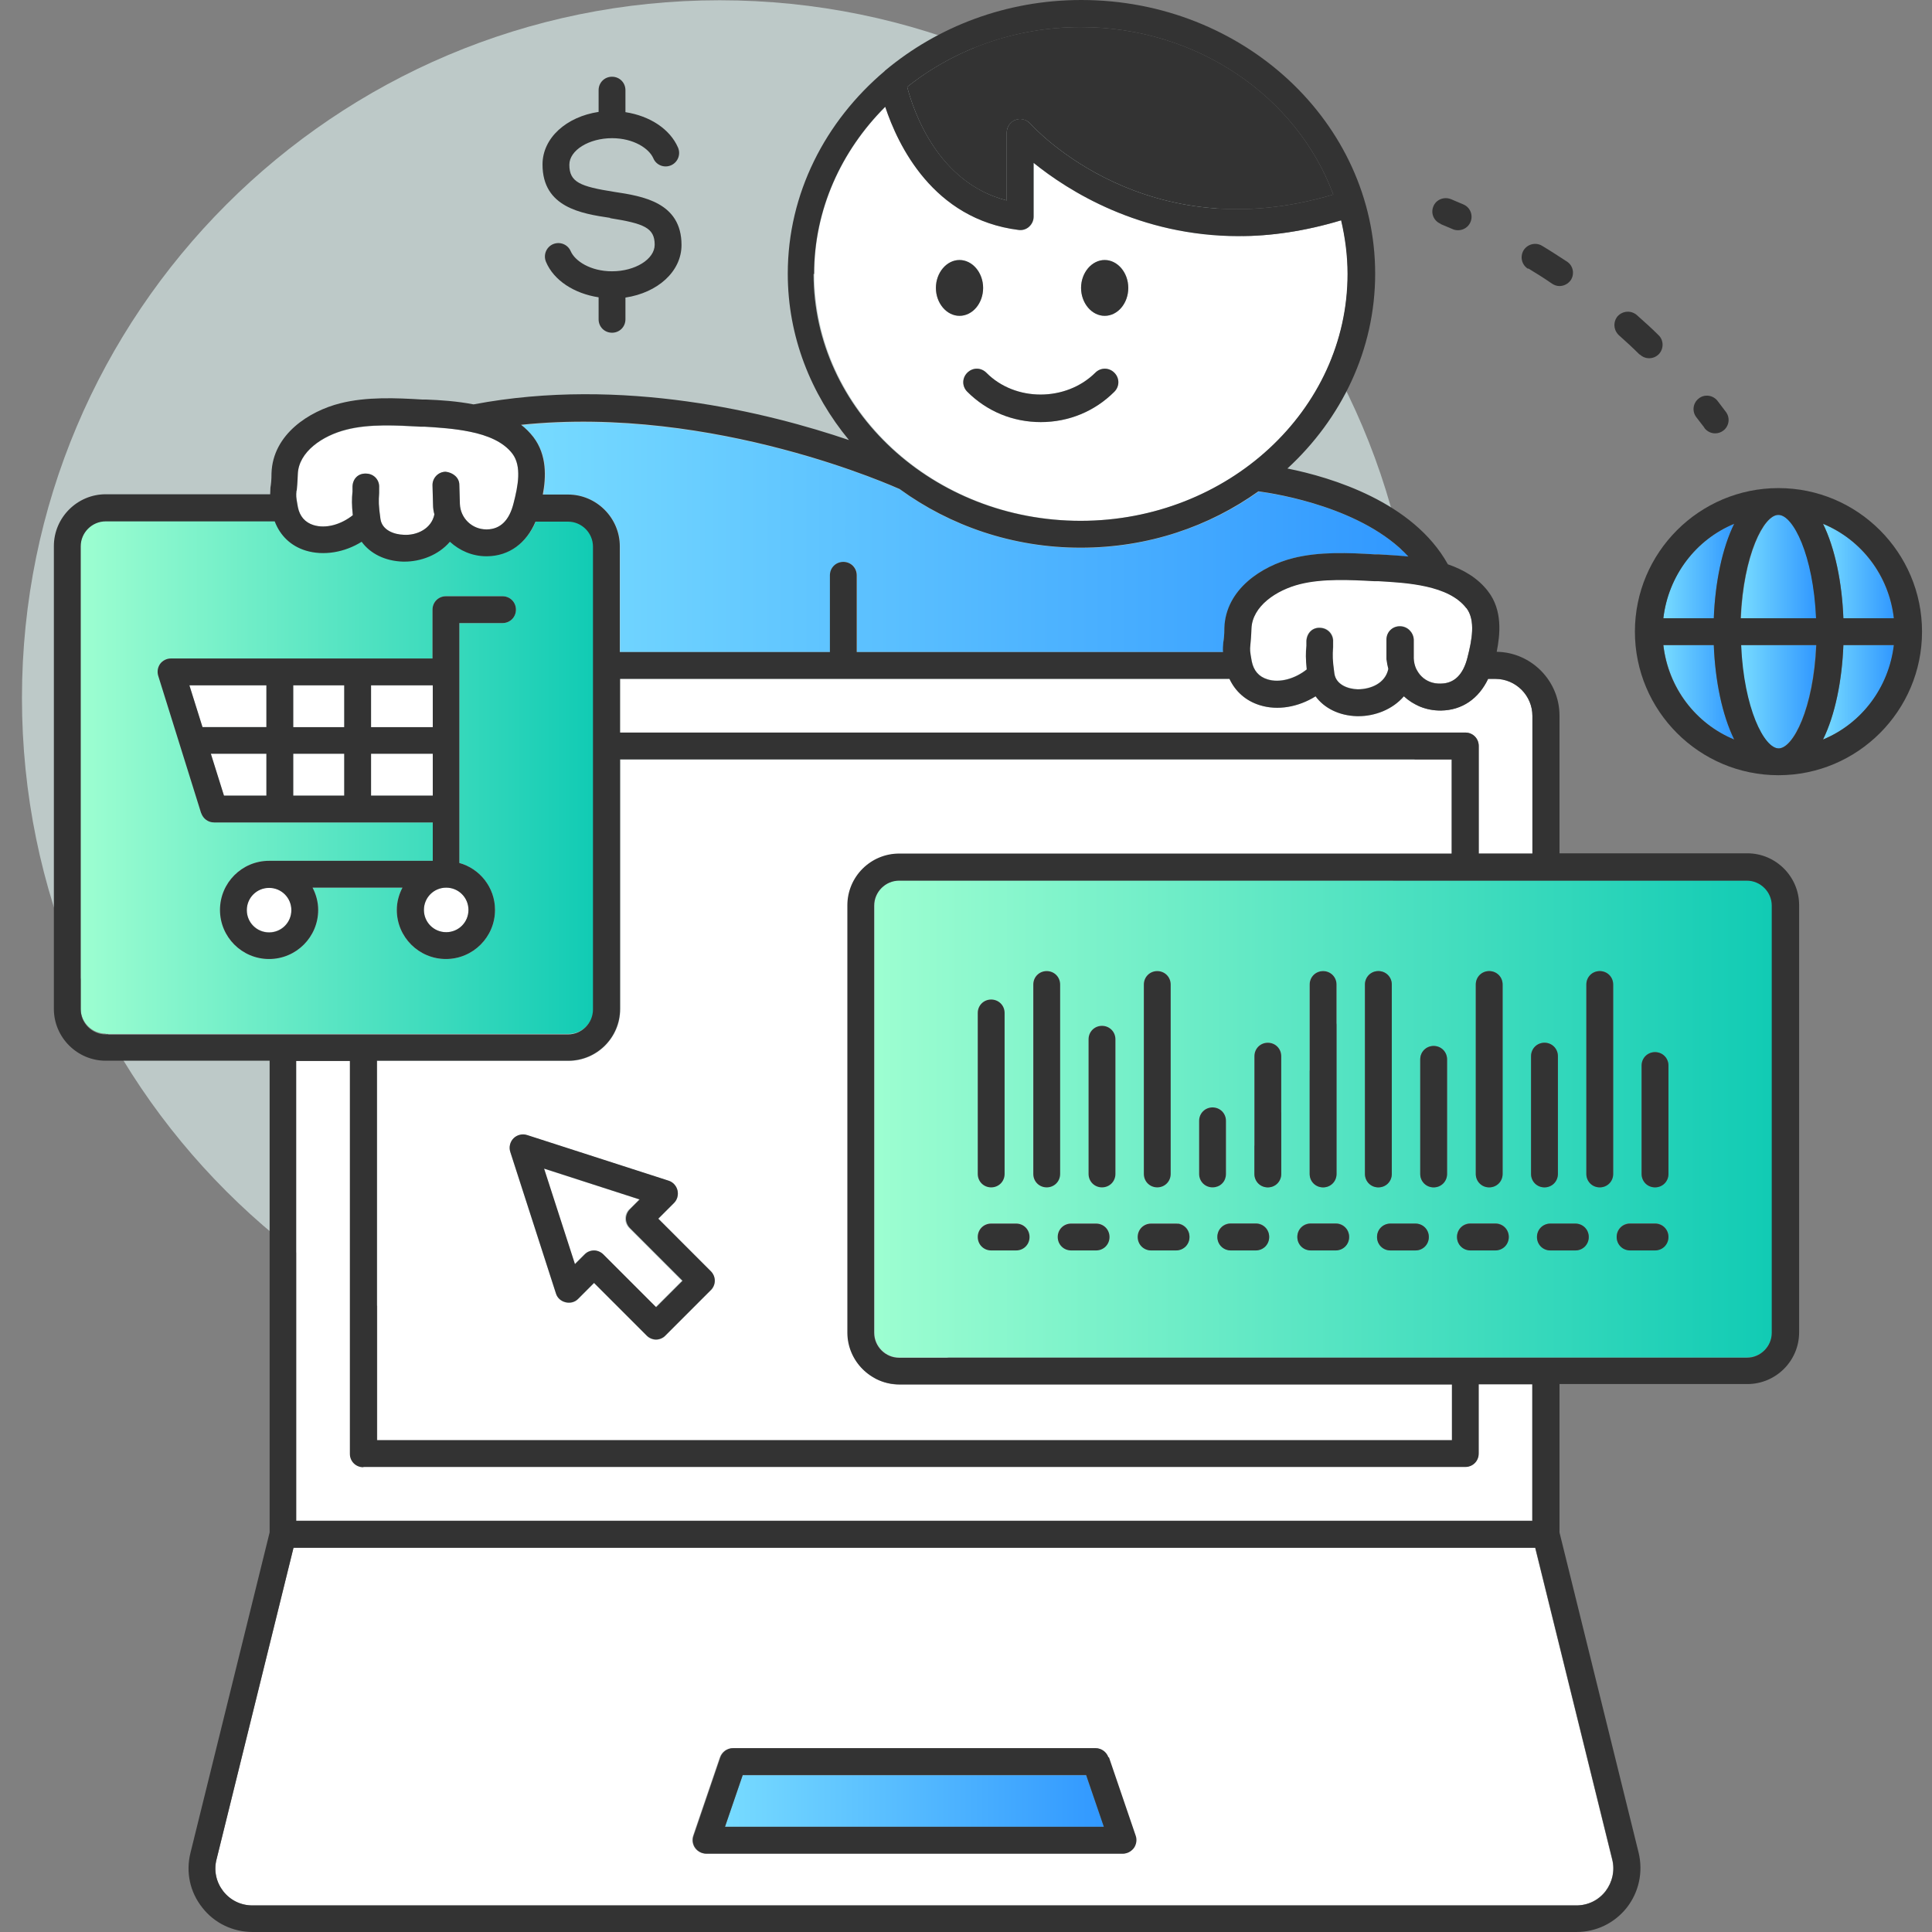 <svg width="88" height="88" viewBox="0 0 88 88" fill="none" xmlns="http://www.w3.org/2000/svg">
<rect x="0" y="0" width="88" height="88" fill="#808080" stroke="none"/>
<path d="M32.778 63.568C50.328 63.568 64.556 49.34 64.556 31.79C64.556 14.24 50.328 0.012 32.778 0.012C15.227 0.012 1 14.24 1 31.79C1 49.34 15.227 63.568 32.778 63.568Z" fill="#E6FAF9" fill-opacity="0.6"/>
<path d="M33.829 80.862L33.022 83.209H50.28L49.473 80.862H33.829Z" fill="url(#paint0_linear_18_733)"/>
<path d="M45.856 9.13V6.038C45.856 5.781 46.014 5.561 46.247 5.463C46.479 5.378 46.748 5.439 46.919 5.622C47.139 5.867 52.223 11.403 60.73 8.861C59.092 4.437 54.57 1.234 49.229 1.234C46.21 1.234 43.448 2.261 41.321 3.96C41.602 5.036 42.702 8.336 45.856 9.13Z" fill="#333333"/>
<path d="M39.83 41.238V60.696C39.83 61.319 40.343 61.832 40.967 61.832H79.577C80.2 61.832 80.713 61.319 80.713 60.696V41.238C80.713 40.614 80.2 40.101 79.577 40.101H40.967C40.343 40.101 39.83 40.614 39.83 41.238ZM74.773 48.535C74.773 48.192 75.042 47.923 75.384 47.923C75.727 47.923 75.996 48.192 75.996 48.535V53.472C75.996 53.815 75.727 54.083 75.384 54.083C75.042 54.083 74.773 53.815 74.773 53.472V48.535ZM74.248 55.721H75.384C75.727 55.721 75.996 55.99 75.996 56.332C75.996 56.675 75.727 56.943 75.384 56.943H74.248C73.906 56.943 73.637 56.675 73.637 56.332C73.637 55.99 73.906 55.721 74.248 55.721ZM72.256 44.843C72.256 44.501 72.524 44.232 72.867 44.232C73.209 44.232 73.478 44.501 73.478 44.843V53.472C73.478 53.815 73.209 54.083 72.867 54.083C72.524 54.083 72.256 53.815 72.256 53.472V44.843ZM72.366 56.344C72.366 56.687 72.097 56.956 71.754 56.956H70.618C70.276 56.956 70.007 56.687 70.007 56.344C70.007 56.002 70.276 55.733 70.618 55.733H71.754C72.097 55.733 72.366 56.002 72.366 56.344ZM69.738 48.107C69.738 47.764 70.007 47.496 70.349 47.496C70.691 47.496 70.96 47.764 70.96 48.107V53.472C70.96 53.815 70.691 54.083 70.349 54.083C70.007 54.083 69.738 53.815 69.738 53.472V48.107ZM67.22 44.843C67.22 44.501 67.489 44.232 67.831 44.232C68.173 44.232 68.442 44.501 68.442 44.843V53.472C68.442 53.815 68.173 54.083 67.831 54.083C67.489 54.083 67.22 53.815 67.22 53.472V44.843ZM66.976 55.721H68.112C68.454 55.721 68.723 55.99 68.723 56.332C68.723 56.675 68.454 56.943 68.112 56.943H66.976C66.633 56.943 66.364 56.675 66.364 56.332C66.364 55.99 66.633 55.721 66.976 55.721ZM64.69 48.253C64.69 47.911 64.959 47.642 65.301 47.642C65.643 47.642 65.912 47.911 65.912 48.253V53.472C65.912 53.815 65.643 54.083 65.301 54.083C64.959 54.083 64.69 53.815 64.69 53.472V48.253ZM65.081 56.344C65.081 56.687 64.812 56.956 64.47 56.956H63.333C62.991 56.956 62.722 56.687 62.722 56.344C62.722 56.002 62.991 55.733 63.333 55.733H64.47C64.812 55.733 65.081 56.002 65.081 56.344ZM62.172 44.843C62.172 44.501 62.441 44.232 62.783 44.232C63.126 44.232 63.394 44.501 63.394 44.843V53.472C63.394 53.815 63.126 54.083 62.783 54.083C62.441 54.083 62.172 53.815 62.172 53.472V44.843ZM59.654 44.843C59.654 44.501 59.923 44.232 60.266 44.232C60.608 44.232 60.877 44.501 60.877 44.843V53.472C60.877 53.815 60.608 54.083 60.266 54.083C59.923 54.083 59.654 53.815 59.654 53.472V44.843ZM59.703 55.721H60.84C61.182 55.721 61.451 55.99 61.451 56.332C61.451 56.675 61.182 56.943 60.84 56.943H59.703C59.361 56.943 59.092 56.675 59.092 56.332C59.092 55.99 59.361 55.721 59.703 55.721ZM57.137 48.107C57.137 47.764 57.406 47.496 57.748 47.496C58.09 47.496 58.359 47.764 58.359 48.107V53.472C58.359 53.815 58.09 54.083 57.748 54.083C57.406 54.083 57.137 53.815 57.137 53.472V48.107ZM57.198 55.721C57.54 55.721 57.809 55.99 57.809 56.332C57.809 56.675 57.54 56.943 57.198 56.943H56.061C55.719 56.943 55.45 56.675 55.45 56.332C55.45 55.99 55.719 55.721 56.061 55.721H57.198ZM54.619 51.052C54.619 50.71 54.888 50.441 55.23 50.441C55.572 50.441 55.841 50.71 55.841 51.052V53.472C55.841 53.815 55.572 54.083 55.23 54.083C54.888 54.083 54.619 53.815 54.619 53.472V51.052ZM52.101 44.843C52.101 44.501 52.37 44.232 52.712 44.232C53.054 44.232 53.323 44.501 53.323 44.843V53.472C53.323 53.815 53.054 54.083 52.712 54.083C52.37 54.083 52.101 53.815 52.101 53.472V44.843ZM52.431 55.721H53.568C53.91 55.721 54.179 55.99 54.179 56.332C54.179 56.675 53.91 56.943 53.568 56.943H52.431C52.089 56.943 51.82 56.675 51.82 56.332C51.82 55.99 52.089 55.721 52.431 55.721ZM49.583 47.337C49.583 46.995 49.852 46.726 50.194 46.726C50.537 46.726 50.806 46.995 50.806 47.337V53.472C50.806 53.815 50.537 54.083 50.194 54.083C49.852 54.083 49.583 53.815 49.583 53.472V47.337ZM48.789 55.721H49.926C50.268 55.721 50.537 55.99 50.537 56.332C50.537 56.675 50.268 56.943 49.926 56.943H48.789C48.447 56.943 48.178 56.675 48.178 56.332C48.178 55.99 48.447 55.721 48.789 55.721ZM47.053 44.843C47.053 44.501 47.322 44.232 47.664 44.232C48.007 44.232 48.276 44.501 48.276 44.843V53.472C48.276 53.815 48.007 54.083 47.664 54.083C47.322 54.083 47.053 53.815 47.053 53.472V44.843ZM44.536 46.139C44.536 45.797 44.804 45.528 45.147 45.528C45.489 45.528 45.758 45.797 45.758 46.139V53.472C45.758 53.815 45.489 54.083 45.147 54.083C44.804 54.083 44.536 53.815 44.536 53.472V46.139ZM45.147 55.721H46.283C46.626 55.721 46.894 55.99 46.894 56.332C46.894 56.675 46.626 56.943 46.283 56.943H45.147C44.804 56.943 44.536 56.675 44.536 56.332C44.536 55.99 44.804 55.721 45.147 55.721Z" fill="url(#paint1_linear_18_733)"/>
<path d="M13.491 48.315V69.263H69.787V63.042H67.342V66.196C67.342 66.538 67.073 66.807 66.731 66.807H16.559C16.217 66.807 15.948 66.538 15.948 66.196V48.302H13.503L13.491 48.315Z" fill="white"/>
<path d="M28.671 55.073L29.111 54.633L24.76 53.228L26.166 57.579L26.606 57.139C26.728 57.017 26.887 56.956 27.033 56.956C27.18 56.956 27.351 57.017 27.461 57.139L29.857 59.534L31.054 58.337L28.659 55.941C28.414 55.697 28.414 55.318 28.659 55.073H28.671Z" fill="white"/>
<path d="M13.369 70.498L9.861 84.7C9.739 85.213 9.849 85.739 10.167 86.142C10.484 86.558 10.973 86.79 11.499 86.79H71.791C72.317 86.79 72.793 86.558 73.123 86.142C73.441 85.727 73.563 85.201 73.429 84.7L69.921 70.498H13.369ZM51.624 84.174C51.514 84.333 51.319 84.431 51.123 84.431H32.154C31.959 84.431 31.776 84.333 31.653 84.174C31.543 84.016 31.507 83.808 31.568 83.624L32.79 80.043C32.876 79.799 33.108 79.628 33.364 79.628H49.889C50.146 79.628 50.378 79.799 50.463 80.043L51.686 83.624C51.747 83.808 51.722 84.016 51.6 84.174H51.624Z" fill="white"/>
<path d="M40.967 38.891H66.132V34.601H28.256V45.968C28.256 47.263 27.192 48.327 25.897 48.327H17.182V65.609H66.144V63.067H40.979C39.683 63.067 38.62 62.016 38.62 60.708V41.25C38.62 39.955 39.683 38.891 40.979 38.891H40.967ZM32.374 58.777L30.309 60.842C30.187 60.965 30.028 61.026 29.881 61.026C29.734 61.026 29.563 60.965 29.453 60.842L27.058 58.447L26.337 59.168C26.19 59.315 25.97 59.388 25.762 59.327C25.555 59.278 25.383 59.119 25.322 58.923L23.244 52.482C23.171 52.262 23.232 52.03 23.391 51.859C23.55 51.7 23.794 51.639 24.015 51.712L30.456 53.79C30.663 53.851 30.81 54.022 30.859 54.23C30.908 54.438 30.859 54.658 30.7 54.804L29.979 55.526L32.374 57.921C32.619 58.166 32.619 58.544 32.374 58.789V58.777Z" fill="white"/>
<path d="M86.262 28.16C86.03 26.217 84.783 24.579 83.036 23.858C83.586 24.97 83.903 26.547 83.964 28.16H86.262Z" fill="url(#paint2_linear_18_733)"/>
<path d="M86.262 29.382H83.964C83.903 30.995 83.586 32.56 83.036 33.684C84.783 32.963 86.042 31.338 86.262 29.382Z" fill="url(#paint3_linear_18_733)"/>
<path d="M75.763 29.382C75.996 31.325 77.242 32.963 78.99 33.684C78.44 32.572 78.122 30.995 78.061 29.382H75.763Z" fill="url(#paint4_linear_18_733)"/>
<path d="M81.007 23.454C80.347 23.454 79.418 25.276 79.296 28.16H82.73C82.608 25.276 81.679 23.454 81.019 23.454H81.007Z" fill="url(#paint5_linear_18_733)"/>
<path d="M78.99 23.858C77.242 24.579 75.983 26.204 75.763 28.16H78.061C78.122 26.547 78.44 24.982 78.99 23.858Z" fill="url(#paint6_linear_18_733)"/>
<path d="M81.007 34.088C81.667 34.088 82.596 32.267 82.718 29.382H79.283C79.406 32.267 80.334 34.088 80.994 34.088H81.007Z" fill="url(#paint7_linear_18_733)"/>
<path d="M62.6 26.461C61.5 26.4 60.241 26.339 59.214 26.596C58.139 26.864 57.039 27.598 57.002 28.625C56.99 29.003 56.966 29.211 56.953 29.358C56.929 29.602 56.929 29.627 57.014 30.103C57.088 30.531 57.332 30.812 57.736 30.934C58.286 31.106 58.982 30.91 59.52 30.482C59.471 29.993 59.471 29.737 59.496 29.395V29.174C59.52 28.832 59.764 28.563 60.156 28.588C60.498 28.6 60.754 28.893 60.73 29.236V29.468C60.693 29.859 60.681 30.03 60.779 30.666C60.852 31.179 61.402 31.375 61.842 31.387C62.429 31.387 63.101 31.118 63.236 30.458C63.199 30.311 63.174 30.165 63.174 30.018V29.138C63.15 28.796 63.419 28.527 63.761 28.515H63.773C64.103 28.515 64.372 28.783 64.384 29.113V29.981C64.433 30.629 64.922 31.167 65.631 31.13C66.242 31.13 66.646 30.727 66.841 29.945C67.037 29.15 67.22 28.246 66.792 27.683C65.986 26.62 64.054 26.522 62.783 26.461H62.6Z" fill="white"/>
<path d="M24.736 22.526H25.884C27.18 22.526 28.243 23.589 28.243 24.884V29.7H37.813V26.204C37.813 25.862 38.082 25.593 38.424 25.593C38.767 25.593 39.036 25.862 39.036 26.204V29.7H55.719C55.719 29.553 55.719 29.431 55.731 29.26C55.743 29.125 55.768 28.93 55.78 28.6C55.841 26.828 57.503 25.777 58.909 25.422C60.119 25.117 61.463 25.19 62.649 25.251H62.832C63.236 25.276 63.688 25.312 64.164 25.361C62.111 23.137 58.237 22.513 57.332 22.391C55.083 23.992 52.272 24.958 49.229 24.958C46.186 24.958 43.277 23.968 41.016 22.305C40.93 22.269 32.607 18.456 23.758 19.372C23.966 19.531 24.161 19.714 24.32 19.934C24.943 20.753 24.894 21.756 24.748 22.55L24.736 22.526Z" fill="url(#paint8_linear_18_733)"/>
<path d="M49.229 23.723C55.927 23.723 61.39 18.675 61.39 12.479C61.39 11.636 61.28 10.829 61.097 10.034C59.422 10.536 57.87 10.755 56.44 10.755C51.906 10.755 48.654 8.69 47.09 7.419V9.863C47.09 10.034 47.017 10.206 46.882 10.328C46.748 10.45 46.589 10.499 46.406 10.474C42.507 9.985 40.906 6.6 40.331 4.864C38.327 6.869 37.092 9.545 37.092 12.479C37.092 18.675 42.543 23.723 49.253 23.723H49.229ZM50.317 11.843C50.916 11.843 51.392 12.418 51.392 13.114C51.392 13.811 50.903 14.386 50.317 14.386C49.73 14.386 49.241 13.811 49.241 13.114C49.241 12.418 49.73 11.843 50.317 11.843ZM49.889 16.977C50.133 16.732 50.512 16.732 50.757 16.977C51.001 17.221 51.001 17.6 50.757 17.844C49.864 18.737 48.679 19.226 47.408 19.226C46.137 19.226 44.951 18.737 44.059 17.844C43.814 17.6 43.814 17.221 44.059 16.977C44.303 16.732 44.682 16.732 44.927 16.977C46.247 18.309 48.557 18.297 49.889 16.977ZM43.704 11.843C44.303 11.843 44.78 12.418 44.78 13.114C44.78 13.811 44.291 14.386 43.704 14.386C43.118 14.386 42.629 13.811 42.629 13.114C42.629 12.418 43.118 11.843 43.704 11.843Z" fill="white"/>
<path d="M14.286 23.919C14.836 24.09 15.532 23.894 16.07 23.467C16.021 22.978 16.021 22.733 16.046 22.391V22.159C16.07 21.817 16.314 21.548 16.693 21.572C17.036 21.584 17.292 21.878 17.28 22.208V22.452C17.243 22.831 17.231 23.014 17.329 23.638C17.402 24.151 17.952 24.347 18.392 24.359C18.979 24.395 19.651 24.09 19.786 23.43C19.749 23.283 19.724 23.137 19.724 22.99L19.7 22.11C19.7 21.768 19.957 21.499 20.299 21.487C20.617 21.511 20.922 21.743 20.922 22.085L20.947 22.953C20.971 23.601 21.509 24.114 22.157 24.114H22.181C22.792 24.114 23.208 23.711 23.391 22.929C23.587 22.134 23.77 21.23 23.342 20.668C22.915 20.118 22.193 19.824 21.411 19.665C20.702 19.519 19.945 19.482 19.346 19.445H19.174C18.062 19.384 16.816 19.311 15.777 19.58C14.701 19.849 13.601 20.582 13.565 21.609C13.552 21.988 13.528 22.195 13.516 22.354C13.491 22.599 13.491 22.623 13.577 23.1C13.65 23.528 13.895 23.809 14.298 23.931L14.286 23.919Z" fill="white"/>
<path d="M15.679 31.216H13.357V33.122H15.679V31.216Z" fill="white"/>
<path d="M15.679 34.332H13.357V36.239H15.679V34.332Z" fill="white"/>
<path d="M19.712 34.332H16.901V36.239H19.712V34.332Z" fill="white"/>
<path d="M9.226 33.11H12.134V31.216H8.627L9.213 33.11H9.226Z" fill="white"/>
<path d="M65.607 32.364C64.959 32.364 64.372 32.12 63.944 31.717C63.419 32.328 62.612 32.621 61.879 32.621C61.854 32.621 61.83 32.621 61.806 32.621C60.999 32.597 60.327 32.255 59.923 31.717C59.129 32.206 58.188 32.377 57.381 32.12C56.746 31.924 56.269 31.497 56 30.922H28.243V33.367H66.743C67.086 33.367 67.354 33.636 67.354 33.978V38.879H69.799V32.609C69.799 31.68 69.041 30.922 68.112 30.922H67.782C67.354 31.814 66.597 32.34 65.643 32.364H65.607Z" fill="white"/>
<path d="M19.712 31.216H16.901V33.122H19.712V31.216Z" fill="white"/>
<path d="M19.309 41.446C19.309 42.008 19.761 42.46 20.323 42.46C20.886 42.46 21.338 42.008 21.338 41.446C21.338 40.883 20.886 40.431 20.323 40.431C19.761 40.431 19.309 40.883 19.309 41.446Z" fill="white"/>
<path d="M10.191 36.239H12.134V34.332H9.604L10.191 36.239Z" fill="white"/>
<path d="M12.257 40.431C11.694 40.431 11.242 40.883 11.242 41.446C11.242 42.008 11.694 42.46 12.257 42.46C12.819 42.46 13.271 42.008 13.271 41.446C13.271 40.883 12.819 40.431 12.257 40.431Z" fill="white"/>
<path d="M4.813 47.092H25.897C26.52 47.092 27.033 46.579 27.033 45.956V24.872C27.033 24.249 26.52 23.736 25.897 23.736H24.418C24.002 24.713 23.208 25.3 22.218 25.312H22.181C21.533 25.312 20.947 25.068 20.519 24.652C19.993 25.263 19.187 25.557 18.453 25.557C18.429 25.557 18.404 25.557 18.38 25.557C17.561 25.532 16.901 25.19 16.498 24.652C15.703 25.141 14.762 25.312 13.956 25.056C13.271 24.848 12.782 24.359 12.538 23.723H4.813C4.19 23.723 3.677 24.237 3.677 24.86V45.943C3.677 46.567 4.19 47.08 4.813 47.08V47.092ZM7.294 30.238C7.404 30.079 7.588 29.993 7.783 29.993H19.7V27.769C19.7 27.427 19.969 27.158 20.311 27.158H22.89C23.232 27.158 23.501 27.427 23.501 27.769C23.501 28.111 23.232 28.38 22.89 28.38H20.922V39.307C21.863 39.576 22.548 40.431 22.548 41.446C22.548 42.68 21.546 43.682 20.311 43.682C19.077 43.682 18.074 42.68 18.074 41.446C18.074 41.079 18.172 40.737 18.331 40.431H14.237C14.396 40.737 14.493 41.079 14.493 41.446C14.493 42.68 13.491 43.682 12.257 43.682C11.022 43.682 10.02 42.68 10.02 41.446C10.02 40.211 11.022 39.209 12.257 39.209H19.712V37.461H9.751C9.482 37.461 9.25 37.29 9.164 37.033L7.209 30.776C7.148 30.592 7.184 30.384 7.294 30.226V30.238Z" fill="url(#paint9_linear_18_733)"/>
<path d="M43.704 14.386C44.303 14.386 44.78 13.811 44.78 13.114C44.78 12.418 44.291 11.843 43.704 11.843C43.118 11.843 42.629 12.418 42.629 13.114C42.629 13.811 43.118 14.386 43.704 14.386Z" fill="#333333"/>
<path d="M50.317 14.386C50.916 14.386 51.392 13.811 51.392 13.114C51.392 12.418 50.903 11.843 50.317 11.843C49.73 11.843 49.241 12.418 49.241 13.114C49.241 13.811 49.73 14.386 50.317 14.386Z" fill="#333333"/>
<path d="M44.059 16.977C43.814 17.221 43.814 17.6 44.059 17.844C44.951 18.737 46.137 19.226 47.408 19.226C48.679 19.226 49.864 18.737 50.757 17.844C51.001 17.6 51.001 17.221 50.757 16.977C50.512 16.732 50.133 16.732 49.889 16.977C48.557 18.297 46.247 18.309 44.927 16.977C44.682 16.732 44.303 16.732 44.059 16.977Z" fill="#333333"/>
<path d="M50.488 80.043C50.402 79.799 50.17 79.628 49.913 79.628H33.389C33.132 79.628 32.9 79.799 32.814 80.043L31.592 83.624C31.531 83.808 31.556 84.016 31.678 84.174C31.788 84.333 31.983 84.431 32.179 84.431H51.148C51.343 84.431 51.527 84.333 51.649 84.174C51.759 84.016 51.796 83.808 51.734 83.624L50.512 80.043H50.488ZM33.022 83.209L33.829 80.85H49.473L50.28 83.209H33.022Z" fill="#333333"/>
<path d="M81.007 35.31C84.612 35.31 87.546 32.377 87.546 28.771C87.546 25.166 84.612 22.232 81.007 22.232C77.401 22.232 74.468 25.166 74.468 28.771C74.468 32.377 77.401 35.31 81.007 35.31ZM75.763 29.382H78.061C78.122 30.995 78.44 32.56 78.99 33.684C77.242 32.963 75.983 31.338 75.763 29.382ZM86.262 28.16H83.964C83.903 26.547 83.586 24.982 83.036 23.858C84.783 24.579 86.042 26.204 86.262 28.16ZM83.964 29.382H86.262C86.03 31.326 84.783 32.963 83.036 33.684C83.586 32.572 83.903 30.995 83.964 29.382ZM81.007 23.454C81.667 23.454 82.596 25.276 82.718 28.16H79.283C79.406 25.276 80.334 23.454 80.994 23.454H81.007ZM82.73 29.382C82.608 32.267 81.679 34.088 81.019 34.088C80.359 34.088 79.43 32.267 79.308 29.382H82.742H82.73ZM78.99 23.858C78.44 24.97 78.122 26.547 78.061 28.16H75.763C75.996 26.217 77.242 24.579 78.99 23.858Z" fill="#333333"/>
<path d="M27.791 9.937C29.331 10.181 29.82 10.377 29.82 11.147C29.82 11.807 28.928 12.357 27.877 12.357C26.899 12.357 26.19 11.892 25.994 11.44C25.86 11.134 25.506 10.988 25.188 11.122C24.882 11.257 24.736 11.611 24.87 11.929C25.224 12.772 26.153 13.371 27.266 13.542V14.544C27.266 14.887 27.534 15.155 27.877 15.155C28.219 15.155 28.488 14.887 28.488 14.544V13.554C29.954 13.334 31.042 12.369 31.042 11.159C31.042 9.215 29.27 8.934 27.974 8.739C26.422 8.494 25.933 8.299 25.933 7.504C25.933 6.844 26.826 6.294 27.877 6.294C28.854 6.294 29.563 6.759 29.759 7.211C29.893 7.529 30.26 7.663 30.566 7.529C30.871 7.394 31.018 7.04 30.883 6.722C30.517 5.879 29.6 5.28 28.488 5.109V4.107C28.488 3.764 28.219 3.495 27.877 3.495C27.534 3.495 27.266 3.764 27.266 4.107V5.097C25.799 5.317 24.711 6.282 24.711 7.492C24.711 9.448 26.483 9.729 27.791 9.924V9.937Z" fill="#333333"/>
<path d="M4.813 48.314H12.281V69.801L8.676 84.394C8.456 85.274 8.651 86.179 9.213 86.888C9.763 87.597 10.607 88 11.511 88H71.803C72.708 88 73.539 87.597 74.101 86.888C74.651 86.179 74.847 85.274 74.639 84.394L71.033 69.801V63.042H79.589C80.885 63.042 81.948 61.991 81.948 60.683V41.226C81.948 39.93 80.885 38.867 79.589 38.867H71.033V32.597C71.033 31.008 69.75 29.712 68.173 29.688C68.332 28.893 68.442 27.793 67.782 26.938C67.318 26.327 66.658 25.948 65.949 25.703C64.372 22.868 60.657 21.743 58.64 21.34C61.097 19.079 62.637 15.938 62.637 12.467C62.637 5.598 56.636 0 49.253 0C45.819 0 42.702 1.222 40.331 3.202C40.319 3.202 40.307 3.227 40.294 3.239C37.593 5.524 35.882 8.812 35.882 12.467C35.882 15.327 36.933 17.942 38.669 20.044C35.002 18.798 28.353 17.136 21.57 18.419C20.812 18.272 20.054 18.223 19.419 18.199H19.248C18.05 18.126 16.706 18.064 15.496 18.37C14.09 18.724 12.428 19.776 12.367 21.548C12.367 21.878 12.342 22.073 12.318 22.208C12.318 22.33 12.306 22.416 12.306 22.513H4.813C3.518 22.513 2.454 23.577 2.454 24.872V45.956C2.454 47.251 3.518 48.314 4.813 48.314ZM73.441 84.7C73.563 85.213 73.441 85.739 73.136 86.142C72.818 86.558 72.329 86.79 71.803 86.79H11.499C10.973 86.79 10.497 86.558 10.167 86.142C9.849 85.727 9.727 85.201 9.861 84.7L13.369 70.498H69.933L73.441 84.7ZM16.559 66.819H66.743C67.086 66.819 67.354 66.55 67.354 66.208V63.054H69.799V69.276H13.491V48.327H15.936V66.22C15.936 66.562 16.204 66.831 16.547 66.831L16.559 66.819ZM40.967 63.054H66.132V65.597H17.17V48.314H25.884C27.18 48.314 28.243 47.263 28.243 45.956V34.589H66.12V38.879H40.954C39.659 38.879 38.596 39.93 38.596 41.238V60.696C38.596 61.991 39.659 63.054 40.954 63.054H40.967ZM79.564 40.113C80.188 40.113 80.701 40.627 80.701 41.25V60.708C80.701 61.331 80.188 61.844 79.564 61.844H40.954C40.331 61.844 39.818 61.331 39.818 60.708V41.25C39.818 40.627 40.331 40.113 40.954 40.113H79.564ZM67.782 30.922H68.112C69.041 30.922 69.799 31.68 69.799 32.609V38.879H67.354V33.978C67.354 33.636 67.086 33.367 66.743 33.367H28.243V30.922H56C56.269 31.497 56.746 31.924 57.381 32.12C58.2 32.377 59.141 32.206 59.923 31.717C60.314 32.254 60.987 32.597 61.806 32.621C61.83 32.621 61.854 32.621 61.879 32.621C62.612 32.621 63.419 32.328 63.944 31.717C64.384 32.12 64.959 32.364 65.607 32.364H65.643C66.597 32.352 67.354 31.827 67.782 30.922ZM66.792 27.696C67.22 28.258 67.049 29.162 66.841 29.957C66.646 30.727 66.242 31.13 65.631 31.142C64.91 31.167 64.421 30.641 64.397 29.993V29.126C64.372 28.796 64.103 28.527 63.761 28.527H63.749C63.407 28.527 63.138 28.808 63.15 29.15V30.03C63.174 30.189 63.199 30.336 63.236 30.47C63.101 31.13 62.429 31.399 61.842 31.399C61.402 31.387 60.852 31.191 60.779 30.678C60.693 30.042 60.693 29.871 60.718 29.48V29.248C60.742 28.906 60.486 28.624 60.156 28.6C59.777 28.563 59.532 28.844 59.508 29.187V29.407C59.471 29.761 59.471 30.006 59.52 30.494C58.982 30.922 58.286 31.118 57.736 30.947C57.332 30.824 57.1 30.543 57.014 30.116C56.929 29.639 56.929 29.614 56.953 29.37C56.966 29.211 56.99 29.003 57.002 28.637C57.039 27.61 58.139 26.877 59.214 26.608C60.241 26.351 61.488 26.412 62.6 26.473H62.783C64.054 26.547 65.986 26.644 66.792 27.708V27.696ZM49.229 1.234C54.558 1.234 59.092 4.437 60.73 8.861C52.223 11.403 47.139 5.867 46.919 5.622C46.748 5.439 46.479 5.366 46.247 5.463C46.014 5.549 45.856 5.781 45.856 6.038V9.13C42.702 8.323 41.602 5.036 41.321 3.96C43.448 2.273 46.21 1.234 49.229 1.234ZM37.08 12.479C37.08 9.546 38.314 6.869 40.319 4.864C40.893 6.6 42.494 9.986 46.393 10.474C46.577 10.499 46.748 10.438 46.87 10.328C47.004 10.206 47.078 10.047 47.078 9.863V7.419C48.654 8.69 51.906 10.756 56.428 10.756C57.858 10.756 59.422 10.536 61.084 10.034C61.268 10.817 61.378 11.636 61.378 12.479C61.378 18.676 55.927 23.723 49.217 23.723C42.507 23.723 37.056 18.676 37.056 12.479H37.08ZM41.003 22.293C43.277 23.943 46.124 24.946 49.217 24.946C52.309 24.946 55.071 23.98 57.32 22.379C58.224 22.501 62.099 23.137 64.152 25.349C63.676 25.3 63.223 25.276 62.82 25.251H62.637C61.451 25.178 60.094 25.117 58.897 25.422C57.491 25.777 55.829 26.828 55.768 28.6C55.768 28.93 55.743 29.126 55.719 29.26C55.707 29.431 55.694 29.553 55.707 29.7H39.023V26.204C39.023 25.862 38.754 25.593 38.412 25.593C38.07 25.593 37.801 25.862 37.801 26.204V29.7H28.231V24.884C28.231 23.589 27.168 22.526 25.872 22.526H24.723C24.87 21.743 24.919 20.729 24.296 19.91C24.124 19.69 23.941 19.507 23.733 19.348C32.582 18.431 40.893 22.244 40.991 22.281L41.003 22.293ZM13.516 22.342C13.528 22.183 13.552 21.976 13.564 21.597C13.601 20.57 14.701 19.837 15.777 19.568C16.816 19.299 18.062 19.372 19.174 19.433H19.346C19.957 19.47 20.702 19.519 21.411 19.666C22.193 19.824 22.927 20.118 23.342 20.668C23.77 21.242 23.599 22.134 23.391 22.929C23.196 23.699 22.792 24.102 22.181 24.114H22.157C21.497 24.114 20.971 23.601 20.947 22.953L20.922 22.086C20.922 21.743 20.617 21.523 20.299 21.487C19.957 21.487 19.688 21.78 19.7 22.11L19.724 22.99C19.724 23.149 19.749 23.296 19.786 23.43C19.651 24.09 18.979 24.396 18.392 24.359C17.952 24.347 17.402 24.151 17.329 23.638C17.243 23.014 17.243 22.831 17.268 22.452V22.208C17.292 21.866 17.036 21.584 16.693 21.572C16.302 21.548 16.07 21.817 16.058 22.159V22.391C16.021 22.733 16.021 22.99 16.07 23.467C15.532 23.894 14.848 24.09 14.286 23.919C13.894 23.797 13.65 23.516 13.564 23.088C13.479 22.611 13.479 22.587 13.503 22.342H13.516ZM3.677 24.884C3.677 24.261 4.19 23.748 4.813 23.748H12.513C12.758 24.396 13.247 24.872 13.931 25.08C14.738 25.324 15.691 25.166 16.473 24.677C16.864 25.214 17.537 25.557 18.356 25.581C18.38 25.581 18.404 25.581 18.429 25.581C19.162 25.581 19.969 25.288 20.494 24.677C20.934 25.08 21.509 25.337 22.157 25.337H22.193C23.196 25.324 23.978 24.738 24.393 23.76H25.872C26.496 23.76 27.009 24.273 27.009 24.897V45.98C27.009 46.603 26.496 47.117 25.872 47.117H4.813C4.19 47.117 3.677 46.603 3.677 45.98V24.897V24.884Z" fill="#333333"/>
<path d="M29.979 55.513L30.7 54.792C30.847 54.645 30.908 54.425 30.859 54.218C30.81 54.01 30.651 53.839 30.456 53.778L24.014 51.7C23.794 51.627 23.55 51.688 23.391 51.847C23.232 52.005 23.171 52.25 23.244 52.47L25.322 58.911C25.383 59.119 25.554 59.266 25.762 59.314C25.97 59.363 26.19 59.314 26.337 59.156L27.058 58.434L29.453 60.83C29.576 60.952 29.734 61.013 29.881 61.013C30.028 61.013 30.199 60.952 30.309 60.83L32.374 58.764C32.619 58.52 32.619 58.141 32.374 57.897L29.979 55.501V55.513ZM29.881 59.534L27.486 57.139C27.363 57.017 27.204 56.956 27.058 56.956C26.911 56.956 26.74 57.017 26.63 57.139L26.19 57.579L24.784 53.228L29.136 54.633L28.696 55.073C28.451 55.318 28.451 55.697 28.696 55.941L31.091 58.337L29.893 59.534H29.881Z" fill="#333333"/>
<path d="M65.619 10.206C65.802 10.279 65.986 10.364 66.169 10.438C66.254 10.475 66.328 10.487 66.413 10.487C66.646 10.487 66.878 10.352 66.976 10.12C67.11 9.814 66.976 9.448 66.658 9.313C66.462 9.228 66.279 9.154 66.083 9.069C65.766 8.947 65.411 9.093 65.289 9.399C65.154 9.717 65.313 10.071 65.619 10.193V10.206Z" fill="#333333"/>
<path d="M74.688 16.145C74.81 16.256 74.957 16.317 75.116 16.317C75.275 16.317 75.433 16.256 75.556 16.133C75.788 15.889 75.788 15.498 75.543 15.265C75.226 14.948 74.896 14.654 74.553 14.349C74.297 14.129 73.918 14.153 73.686 14.398C73.466 14.654 73.49 15.033 73.734 15.265C74.052 15.547 74.37 15.84 74.676 16.145H74.688Z" fill="#333333"/>
<path d="M69.603 12.222C69.97 12.442 70.337 12.675 70.691 12.919C70.801 12.992 70.911 13.029 71.033 13.029C71.229 13.029 71.424 12.931 71.547 12.76C71.73 12.479 71.657 12.1 71.376 11.917C70.997 11.672 70.63 11.428 70.239 11.196C69.958 11.024 69.579 11.11 69.396 11.403C69.225 11.697 69.31 12.063 69.603 12.247V12.222Z" fill="#333333"/>
<path d="M77.633 19.494C77.756 19.653 77.939 19.739 78.122 19.739C78.244 19.739 78.379 19.702 78.489 19.617C78.758 19.421 78.819 19.03 78.611 18.761C78.489 18.59 78.354 18.431 78.232 18.26C78.024 17.991 77.633 17.942 77.377 18.15C77.108 18.358 77.059 18.737 77.267 19.006C77.389 19.165 77.511 19.323 77.633 19.482V19.494Z" fill="#333333"/>
<path d="M9.164 37.033C9.25 37.29 9.482 37.461 9.751 37.461H19.712V39.209H12.257C11.022 39.209 10.02 40.211 10.02 41.446C10.02 42.68 11.022 43.682 12.257 43.682C13.491 43.682 14.493 42.68 14.493 41.446C14.493 41.079 14.396 40.737 14.237 40.431H18.331C18.172 40.737 18.074 41.079 18.074 41.446C18.074 42.68 19.077 43.682 20.311 43.682C21.546 43.682 22.548 42.68 22.548 41.446C22.548 40.419 21.851 39.563 20.922 39.307V28.38H22.89C23.232 28.38 23.501 28.111 23.501 27.769C23.501 27.427 23.232 27.158 22.89 27.158H20.311C19.969 27.158 19.7 27.427 19.7 27.769V29.993H7.783C7.588 29.993 7.404 30.091 7.294 30.238C7.184 30.397 7.148 30.592 7.209 30.788L9.164 37.045V37.033ZM12.257 42.472C11.694 42.472 11.242 42.02 11.242 41.458C11.242 40.895 11.694 40.443 12.257 40.443C12.819 40.443 13.271 40.895 13.271 41.458C13.271 42.02 12.819 42.472 12.257 42.472ZM12.134 36.239H10.203L9.604 34.332H12.134V36.239ZM20.323 40.431C20.886 40.431 21.338 40.883 21.338 41.446C21.338 42.008 20.886 42.46 20.323 42.46C19.761 42.46 19.309 42.008 19.309 41.446C19.309 40.883 19.761 40.431 20.323 40.431ZM16.901 31.215H19.712V33.122H16.901V31.215ZM16.901 34.332H19.712V36.239H16.901V34.332ZM13.357 31.215H15.679V33.122H13.357V31.215ZM13.357 34.332H15.679V36.239H13.357V34.332ZM12.134 31.215V33.122H9.226L8.627 31.215H12.134Z" fill="#333333"/>
<path d="M45.147 54.083C45.489 54.083 45.758 53.815 45.758 53.472V46.139C45.758 45.797 45.489 45.528 45.147 45.528C44.804 45.528 44.536 45.797 44.536 46.139V53.472C44.536 53.815 44.804 54.083 45.147 54.083Z" fill="#333333"/>
<path d="M47.677 54.083C48.019 54.083 48.288 53.814 48.288 53.472V44.843C48.288 44.501 48.019 44.232 47.677 44.232C47.334 44.232 47.066 44.501 47.066 44.843V53.472C47.066 53.814 47.334 54.083 47.677 54.083Z" fill="#333333"/>
<path d="M50.194 54.083C50.537 54.083 50.806 53.815 50.806 53.472V47.337C50.806 46.995 50.537 46.726 50.194 46.726C49.852 46.726 49.583 46.995 49.583 47.337V53.472C49.583 53.815 49.852 54.083 50.194 54.083Z" fill="#333333"/>
<path d="M52.712 54.083C53.054 54.083 53.323 53.814 53.323 53.472V44.843C53.323 44.501 53.054 44.232 52.712 44.232C52.37 44.232 52.101 44.501 52.101 44.843V53.472C52.101 53.814 52.37 54.083 52.712 54.083Z" fill="#333333"/>
<path d="M55.23 54.083C55.572 54.083 55.841 53.815 55.841 53.472V51.052C55.841 50.71 55.572 50.441 55.23 50.441C54.888 50.441 54.619 50.71 54.619 51.052V53.472C54.619 53.815 54.888 54.083 55.23 54.083Z" fill="#333333"/>
<path d="M57.748 54.083C58.09 54.083 58.359 53.814 58.359 53.472V48.107C58.359 47.764 58.09 47.495 57.748 47.495C57.406 47.495 57.137 47.764 57.137 48.107V53.472C57.137 53.814 57.406 54.083 57.748 54.083Z" fill="#333333"/>
<path d="M60.266 54.083C60.608 54.083 60.877 53.814 60.877 53.472V44.843C60.877 44.501 60.608 44.232 60.266 44.232C59.923 44.232 59.654 44.501 59.654 44.843V53.472C59.654 53.814 59.923 54.083 60.266 54.083Z" fill="#333333"/>
<path d="M62.783 54.083C63.126 54.083 63.394 53.814 63.394 53.472V44.843C63.394 44.501 63.126 44.232 62.783 44.232C62.441 44.232 62.172 44.501 62.172 44.843V53.472C62.172 53.814 62.441 54.083 62.783 54.083Z" fill="#333333"/>
<path d="M65.301 54.083C65.643 54.083 65.912 53.814 65.912 53.472V48.253C65.912 47.911 65.643 47.642 65.301 47.642C64.959 47.642 64.69 47.911 64.69 48.253V53.472C64.69 53.814 64.959 54.083 65.301 54.083Z" fill="#333333"/>
<path d="M67.831 54.083C68.173 54.083 68.442 53.814 68.442 53.472V44.843C68.442 44.501 68.173 44.232 67.831 44.232C67.489 44.232 67.22 44.501 67.22 44.843V53.472C67.22 53.814 67.489 54.083 67.831 54.083Z" fill="#333333"/>
<path d="M70.349 54.083C70.691 54.083 70.96 53.814 70.96 53.472V48.107C70.96 47.764 70.691 47.495 70.349 47.495C70.007 47.495 69.738 47.764 69.738 48.107V53.472C69.738 53.814 70.007 54.083 70.349 54.083Z" fill="#333333"/>
<path d="M72.867 54.083C73.209 54.083 73.478 53.814 73.478 53.472V44.843C73.478 44.501 73.209 44.232 72.867 44.232C72.524 44.232 72.256 44.501 72.256 44.843V53.472C72.256 53.814 72.524 54.083 72.867 54.083Z" fill="#333333"/>
<path d="M75.384 54.083C75.727 54.083 75.996 53.815 75.996 53.472V48.535C75.996 48.192 75.727 47.923 75.384 47.923C75.042 47.923 74.773 48.192 74.773 48.535V53.472C74.773 53.815 75.042 54.083 75.384 54.083Z" fill="#333333"/>
<path d="M45.147 56.956H46.283C46.626 56.956 46.894 56.687 46.894 56.344C46.894 56.002 46.626 55.733 46.283 55.733H45.147C44.804 55.733 44.536 56.002 44.536 56.344C44.536 56.687 44.804 56.956 45.147 56.956Z" fill="#333333"/>
<path d="M48.789 56.956H49.926C50.268 56.956 50.537 56.687 50.537 56.344C50.537 56.002 50.268 55.733 49.926 55.733H48.789C48.447 55.733 48.178 56.002 48.178 56.344C48.178 56.687 48.447 56.956 48.789 56.956Z" fill="#333333"/>
<path d="M52.431 56.956H53.568C53.91 56.956 54.179 56.687 54.179 56.344C54.179 56.002 53.91 55.733 53.568 55.733H52.431C52.089 55.733 51.82 56.002 51.82 56.344C51.82 56.687 52.089 56.956 52.431 56.956Z" fill="#333333"/>
<path d="M55.45 56.344C55.45 56.687 55.719 56.956 56.061 56.956H57.198C57.54 56.956 57.809 56.687 57.809 56.344C57.809 56.002 57.54 55.733 57.198 55.733H56.061C55.719 55.733 55.45 56.002 55.45 56.344Z" fill="#333333"/>
<path d="M59.703 56.956H60.84C61.182 56.956 61.451 56.687 61.451 56.344C61.451 56.002 61.182 55.733 60.84 55.733H59.703C59.361 55.733 59.092 56.002 59.092 56.344C59.092 56.687 59.361 56.956 59.703 56.956Z" fill="#333333"/>
<path d="M62.722 56.344C62.722 56.687 62.991 56.956 63.333 56.956H64.47C64.812 56.956 65.081 56.687 65.081 56.344C65.081 56.002 64.812 55.733 64.47 55.733H63.333C62.991 55.733 62.722 56.002 62.722 56.344Z" fill="#333333"/>
<path d="M66.976 56.956H68.112C68.454 56.956 68.723 56.687 68.723 56.344C68.723 56.002 68.454 55.733 68.112 55.733H66.976C66.633 55.733 66.365 56.002 66.365 56.344C66.365 56.687 66.633 56.956 66.976 56.956Z" fill="#333333"/>
<path d="M70.007 56.344C70.007 56.687 70.276 56.956 70.618 56.956H71.754C72.097 56.956 72.366 56.687 72.366 56.344C72.366 56.002 72.097 55.733 71.754 55.733H70.618C70.276 55.733 70.007 56.002 70.007 56.344Z" fill="#333333"/>
<path d="M74.248 56.956H75.385C75.727 56.956 75.996 56.687 75.996 56.344C75.996 56.002 75.727 55.733 75.385 55.733H74.248C73.906 55.733 73.637 56.002 73.637 56.344C73.637 56.687 73.906 56.956 74.248 56.956Z" fill="#333333"/>
<defs>
<linearGradient id="paint0_linear_18_733" x1="33.022" y1="82.036" x2="50.28" y2="82.036" gradientUnits="userSpaceOnUse">
<stop stop-color="#77DBFF"/>
<stop offset="1" stop-color="#3198FF"/>
</linearGradient>
<linearGradient id="paint1_linear_18_733" x1="39.83" y1="50.967" x2="80.701" y2="50.967" gradientUnits="userSpaceOnUse">
<stop stop-color="#9DFED1"/>
<stop offset="0.69" stop-color="#3DDBBD"/>
<stop offset="1" stop-color="#11CBB4"/>
</linearGradient>
<linearGradient id="paint2_linear_18_733" x1="83.036" y1="26.009" x2="86.262" y2="26.009" gradientUnits="userSpaceOnUse">
<stop stop-color="#77DBFF"/>
<stop offset="1" stop-color="#3198FF"/>
</linearGradient>
<linearGradient id="paint3_linear_18_733" x1="83.036" y1="31.533" x2="86.262" y2="31.533" gradientUnits="userSpaceOnUse">
<stop stop-color="#77DBFF"/>
<stop offset="1" stop-color="#3198FF"/>
</linearGradient>
<linearGradient id="paint4_linear_18_733" x1="75.763" y1="31.533" x2="78.99" y2="31.533" gradientUnits="userSpaceOnUse">
<stop stop-color="#77DBFF"/>
<stop offset="1" stop-color="#3198FF"/>
</linearGradient>
<linearGradient id="paint5_linear_18_733" x1="79.296" y1="25.813" x2="82.73" y2="25.813" gradientUnits="userSpaceOnUse">
<stop stop-color="#77DBFF"/>
<stop offset="1" stop-color="#3198FF"/>
</linearGradient>
<linearGradient id="paint6_linear_18_733" x1="75.763" y1="26.009" x2="78.99" y2="26.009" gradientUnits="userSpaceOnUse">
<stop stop-color="#77DBFF"/>
<stop offset="1" stop-color="#3198FF"/>
</linearGradient>
<linearGradient id="paint7_linear_18_733" x1="79.296" y1="31.729" x2="82.73" y2="31.729" gradientUnits="userSpaceOnUse">
<stop stop-color="#77DBFF"/>
<stop offset="1" stop-color="#3198FF"/>
</linearGradient>
<linearGradient id="paint8_linear_18_733" x1="23.746" y1="24.457" x2="64.164" y2="24.457" gradientUnits="userSpaceOnUse">
<stop stop-color="#77DBFF"/>
<stop offset="1" stop-color="#3198FF"/>
</linearGradient>
<linearGradient id="paint9_linear_18_733" x1="3.677" y1="35.42" x2="27.021" y2="35.42" gradientUnits="userSpaceOnUse">
<stop stop-color="#9DFED1"/>
<stop offset="0.69" stop-color="#3DDBBD"/>
<stop offset="1" stop-color="#11CBB4"/>
</linearGradient>
</defs>
</svg>
